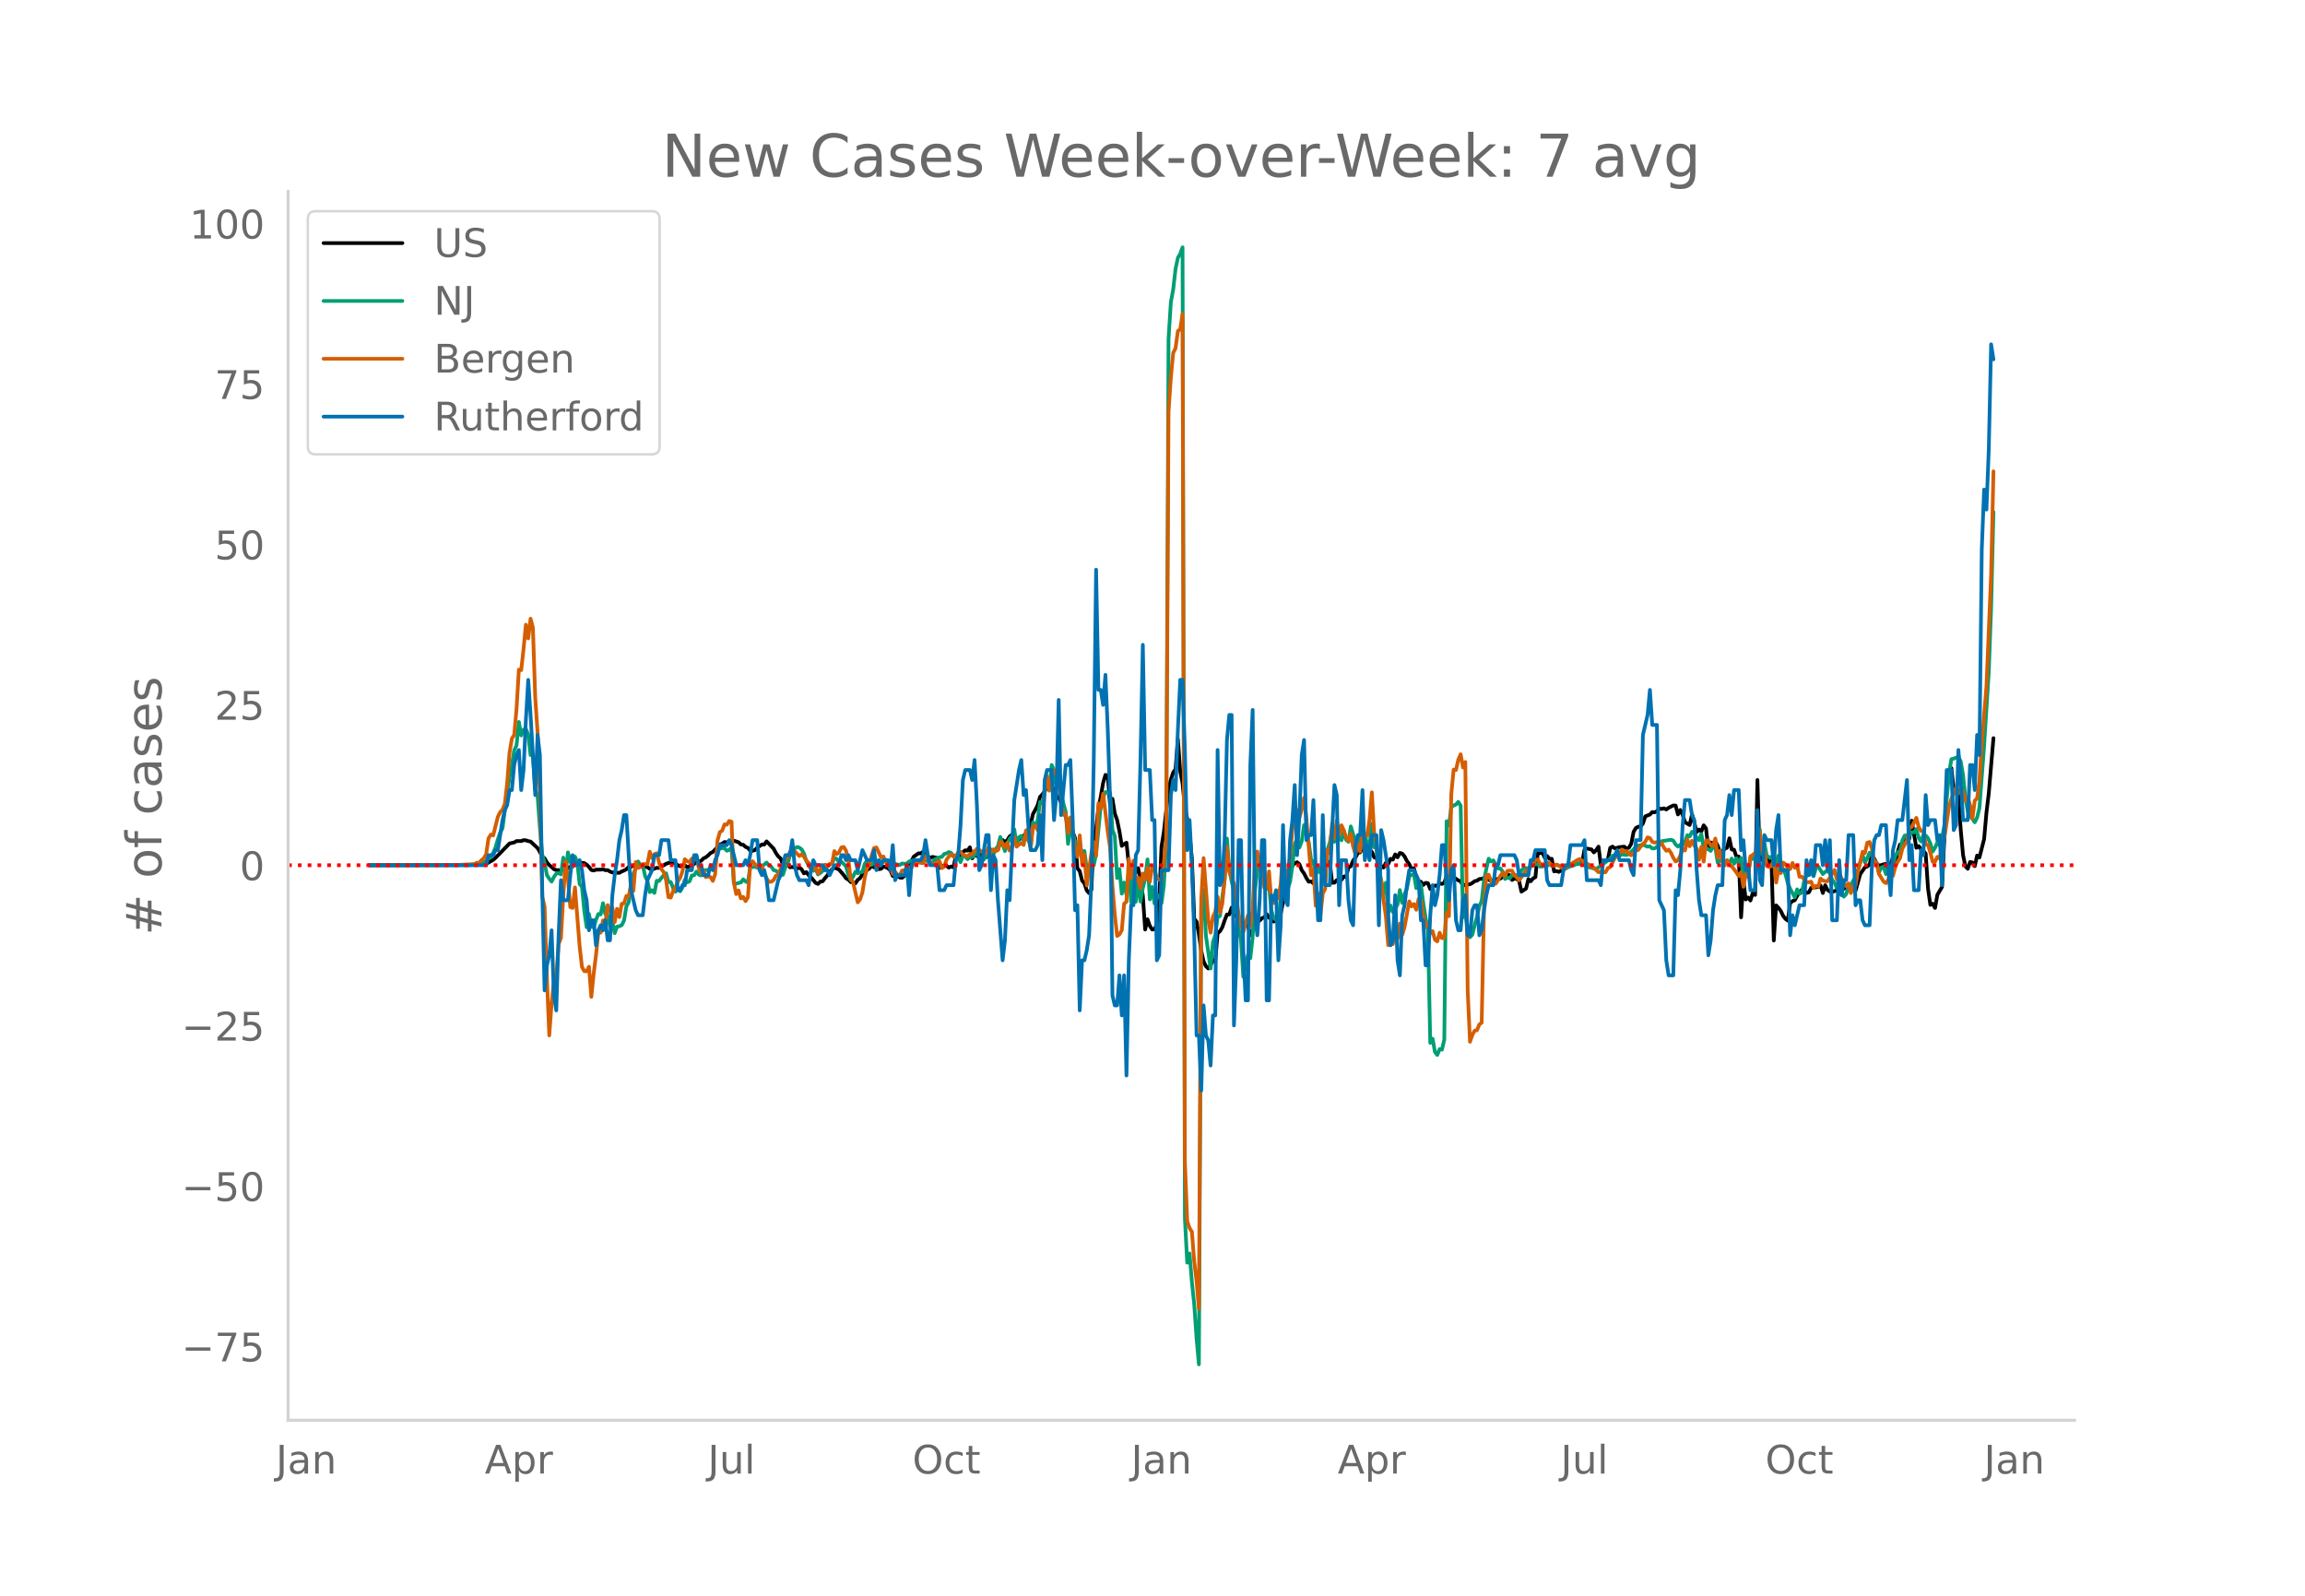 <svg height="864" viewBox="0 0 936 648" width="1248" xmlns="http://www.w3.org/2000/svg" xmlns:xlink="http://www.w3.org/1999/xlink"><defs><style>*{stroke-linecap:butt;stroke-linejoin:round}</style></defs><g id="figure_1"><path d="M0 648h936V0H0z" style="fill:#fff" id="patch_1"/><g id="axes_1"><path d="M117 576.72h725.4V77.76H117z" style="fill:none" id="patch_2"/><path clip-path="url(#p0ffae723a3)" d="m149.973 351.329 40.8-.114 4.745-.24.949-.1.948-.226.95-.374 1.897-1.12.949-.823 4.744-4.84.95-.988 1.897-.414.949-.571 1.897.015.95-.372.948.059.949.326.949.18 2.846 2.653.95 1.569.948 1.974.949.632.949 1.655.949 1.075.948.757.95.915.948.354.949-.007.949.379.949-.769.949-.28.948-.066.95-.595.948-.816.949-1.059.949-.364.949.66.949-.035.948.122.95.633.948.908.949 1.24.949.227.949-.336 1.897-.017.95-.174.948.402.949-.037.949.593.949.352 2.846.161.95-.557.948-.385.949-.513.949-.97.949-.009.948-.6.95-.032 1.897.137.949-.263.949.786.949.086.948.71.95.225 1.897-.647.949.047.949-.627.949-.45.948-.632.95-.264.948-.387 1.898.525.949.736.949.44 1.897-.465.95.837.948-.42.949-.287.949-.635.948-.915.95.007.948-.371.95-.97.948-.44.949-.764.949-.957.948-.464 2.847-2.964.949-.407.949-.667.949.15.948-.358 1.898-.331 1.898.638.949.893.949.137.948.866.95.398.948 1.14.949.063.949-.341.949-.883 1.897-1.39.95.068.948-1.3 2.847 2.94.949 1.807.948 1.343.95.85.948 2.435.949.011.949-.294.949 1.42.949-.11.948.208.95.494.948-.524.949.798.949 1.619.949-.526.949 1.247.948.84 1.898 2.322.949.396.949-.948.949-.126.949-1.29.948-1.064.95-1.544.948-.905.949-.71.949.33.949.458 1.897 2.185.95 1.34.948.52.949.994.949.139.949.392.949-1.42.948-.69.95-1.539 1.897-1.769.949-.6.949-1.237.949.77.948-1.01.95 1.721.948-.136.949-.907.949.22.949.513.948.84.95 2.265.948-1.561 1.898 2.177.949.09.949-.769 1.897-5.492.95-.572.948-1.768 1.898-1.328.949.038.948-.72.95 1.373.948.414.949.834.949-.496 1.898.442.948 4.044.95-.922.948.2.949-.15.949.76.949-.476.949.36.948-4.836.95.81.948-1.186.949-.992.949-.724.949.138.949-1.356.948 4.474.95-1.402.948.467.949.113.949-.694.949.312.949.751.948-3.609.95.605.948.278.949-.091.949-.378.949-2.802.949-.99.948.932.95-.86.948-1.505.949-.653.949.03.949 2.29.949-.3.948-1.154.95-.48.948-.97.949-1.718.949-2.085.949-4.093.949-1.672.948-1.936.95-3.324.948-.976.949-1.318.949-1.782.949.978.949-.29.948.037.95 2.887.948.612.949 2.092.949 3.55.949 2.292 1.897 5.582.95.641.948 2.392.949 12.29.949 1.178.949 3.791.948 1.166.95 2.838.948 1.118.95-1.392.948-22.598.949-2.104.949-8.486.948-4.59.95-5.537.948-3.302.95.23.948 12.165.949-2.678.949 5.95.948 2.666.95 4.594.948 5.902.949-.744.949-.567.949 8.9 1.897 3.635.95-.485.948-1.706.949 4.783.949 6.429.949 13.715.949-4.149.948 2.667.95 1.49.948-.103.949-2.07.949-9.266.949-22.294.949-5.874 1.897-17.334.95-3.924.948-2.93.949-1.337.949-12.16.949 12.98.948 4.896.95 10.018.948 4.426.949 6.086.949 10.22.949 24.322.949 1.138.948 5.072.95 6.767.948 4.309.949 1.95.949.933.949-1.433.949-1.752.948.251.95-11.412.948-.763.949-1.601.949-2.805.949-2.42.949-.018.948-2.783.95 3.421.948-.105.949.666.949 1.84.949.927.949-.597.948 1.206.95 3.873.948-1.873.949-1.178.949-2.33.949-.594.949-.97.948-.342.95-1.266.948 1.473.949-.045.949 1.571.949-.937.949-.608.948-1.69 1.898-9.2.949-3.272.949-4.53.949-2.486.948-.894.95-.49.948.79.95 2.454.948 1.317.949 1.893.949 1.466.948-.109.95.745.948-4.603.949-1.42.949.094.949-.647.949-1.258.948.107.95-.994.948 8.524.949-.042.949-1.039.949-.337.949.228.948-1.349.95.195.948-3.958.949-.406.949-2.295.949-1.198.949-1.976.948-.16.95-1.6.948-2.095.949-.372.949 3.736.949.065.949 2.244.948.322.95 2.043.948 1.153.949.652.949-1.942.949.546.949-2.144.948.32.95-2.138.948 1.193.949-1.77.949.282.949 1.137.949 1.84.948 1.305.95 2.011.948-.34.949 3.59.949 1.805.949.078.949 1.286.948-.848.95.14.948 2.41.949-.81.949-.633.949.136.949-1.055.948.261.95-.436.948-2.896 2.847.615 1.897 1.264.95.38.948 1.813.949-.454 1.898-.17.949-.511.948-.735.95-.191.948-.685.949-.083.949-.29.949-.048 1.897 1.312 1.898-.774 1.898-.276.949-.788 1.897-1.017.95.47.948 1.877.949-.54.949.128.949.726.948 4.427 1.898-1.254.949-3.865.949.92.949-1.171.949-.522.948-9.85.95.12.948-.218.949 2.073.949-.688.949 1.14.949-.006.948 5.098.95-.167.948.38.949-.573.949-.363 2.846-2.085.95.01.948-.311.949.116 1.898-.5.949-5.416.948-.364 1.898.363.949 1.209.949-.95.949-1.395.949 7.484.948-1.07.95-.744.948-.429.949-4.735.949-.517.949.727 1.897-.51 1.898-.203.949.793.949-.366.949-1.576.949-4.842.948-1.582.95-.506.948-.15.949-1.146.949-2.9 1.898-.766.948-.995.95.118.948-.483.949-1.04.949.137.949-.251.949.467.948-.688 1.898-.955.949.064.949 3.596.949-1.797.948 1.92.95 3.022 1.897 1.15.949-4.342.949 3.354.949 3.879.948-1.056.95.775.948-2.481.95 1.247.948 8.41.949-2.688.949.307.948-.79.95 1.804.948 2.689.949-.548.949-.862.949-.47.949-3.827.948 4.545.95.084.948 2.844.949-.077.949 24.688.949-14.838.949 7.583.948-.787.95 1.216.948-3.07.949.807.949-46.67.949 32.813.949-1.453.948 1.198.95-.656.948 1.545.949-.596.949 32.319.949-14.258.949.987.948 1.285.95 1.99.948 1.23.949.694.949-7.203.949-.69.949-.422.948-1.743.95-1.44.948-1.045.949.304.949.988.949-.215.949-1.863 2.846-.308.949-.634.949 3.053.949-3.143.949 1.91.948.638.95.172.948-.35.949-.218.949-5.372.949 4.635.949.06.948-1.066.95-.352.948-.009.949.472.949 1.682 1.898-6.747 1.897-2.717.95-.374.948-.775.949-4.024.949 1.613.949 1.998.948.832.95-.183.948-.334.949-.161.949 1.941.949-1.873.948-2.712.95 1.745.948-3.917.95-3.054.948.19.949-2.299 1.897-.289.95-7.276 1.897 11.01.949-.708.949 1.348.949.592.948 1.107.95 14.187.948 6.626.949-.448.949 1.722.949-5.346 1.897-3.195 1.898-40.502.949-5.654.949-2.046.949 8.65.949 1.342.948 1.11.95 13.958.948 10.196.949 4.566.949 1.003.949-2.756.949.208.948 1.48.95-4.31.948.784 1.898-7.44.949-10.727.949-7.906 1.897-22.377h0" style="fill:none;stroke:#000;stroke-linecap:round;stroke-width:1.5" id="line2d_1"/><path clip-path="url(#p0ffae723a3)" d="m149.973 351.328 41.75-.105 2.846-.255 1.898-.637.948-.604.95-1.244.948-.507.95-1.635.948-2.238.949-3.264.949-2.728.948-1.748 1.898-14.718.95-6.05.948-4.732.949-6.152.949-2.054.948-9.487.95 5.469.948-2.38.949-.298.949 2.367.949 8.319.949-.155.948 14.123.95 2.54.948 12.99.949 10.88.949 3.356.949 4.97.949 1.475.948 1.161.95-1.852.948-1.396.949-.234.949.57.949-6.798.949 6.592.948-8.746.95 3.604.948 2.23.949-4.124.949 2.297.949 8.909.949 1.064.948 9.815.95 6.592.948-5.339.949 4.92.949.511.949-3.06.949-2.384.948.172.95-4.58.948 4.4.949.402.949 4.577.949-2.15.949 4.953.948-2.644.95-.176.948-.423.949-1.882.949-5.775.949-1.693.949-7.132.948-4.396.95-2.222.948-2.782.949 1.475.949-.03.949 4.439.949 2.003.948 4.572.95-.776.948 1.107.949-4.937.949.076.949-1.266.949-1.077.948-.758.95 3.516.948.02.949 2.456.949 1.48.949-1.362.949 1.186.948-1.543.95-3.071.948.984.949-.381.949-2.393.949-.121.948-1.476.95 1.258.948.31.95-2.091 1.897-.168.949-.679.948.117.95-.645.948-7.627.949.176.949-.226.949.13.949.98.948-.335.95-.93.948 14.592.949.004 1.898-.461.949-1.266.948.855.95.47.948-6.408.949.109.949-.16 1.898.814.948-1.065.95-.616.948-.8.949 1.173.949.453.949 1.425.949.247 1.897 1.756.95-.113.948-3 .949-1.334.949-3.796 1.897-2.527.95-.612.948.239.949.737.949 1.651.949 3.018.949 1.902.948 1.329.95.762.948-.871.949 2.355.949-.6 3.795-3.377.95-.47.948-2.262.949.373.949 1.483.949-.251.948.842.95 1.023.948 3.511.949 2.054.949-1.43.949-1.952.949.59.948-.351.95-.197.948-3.198.949-1.458.949 1.806.949-.033.949-.885.948-.238.95-.65.948.57.949-.096.949-.654 2.846 1.446 2.847.595.949-.62.949.142.948-.08.95-.888.948-.168.949-.415.949.05.949.47.949-.712.948-.235.95.708.948.18.949.629.949-.201.949-1.161 1.897-.83.95-.167.948-1.182.949-.23.949-.55.949.386.949 1.328.948.901.95-.599.948 2.091.949-2.657.949.281.949 1.173.949-.825.948-.025.95-.78.948-2.636.949 4.237.949.754.949-.64.949-1.673.948-3.206 1.898 2.925.949-2.17.949-1.216.949-3.792 1.897 5.737.95-2.762.948-2.3.949-.826.949-2.917.949 6.374.949-3.185.948-.536.95 2.02.948-.558.949-.1.949 3.126.949-9.995.949 1.442.948-2.255.95-7.442.948.632 1.898-9.09.949 2.884.949-9.45.948 2.217.95 7.14.948-1.537.949 3.52.949 4.22.949 3.5.949 12.97.948-5.034h.95l.948 4.124.949 1.672.949-1.006.949 4.958.948-1.848.95 7.346.948-.343.95-1.002.948-.122.949-4.605 1.897-19.734.95-3.202.948-2.259.95.352.948-.029.949 15.007.949 2.54.948 17.043.95-3.612.948 9.974.949-4.518.949 4.995.949-9.466.949 12.425.948-12.14.95 11.993.948-8.997.949 8.926.949-5.507.949-3.847.949-7.782.948 16.243.95-5.028.948 6.633.949-3.356.949.239.949 3.03.949-7.142.948-17.621.95-204.401.948-14.89.949-5.133.949-8.344.949-4.522.949-1.626.948-2.623.95 394.356.948 17.957.949-3.738.949 11.608.949 9.12.949 13.879.948 10.418.95-185.526.948-7.204.949 18.712 1.898 13.267.949-10.732.948-2.707.95-7.434.948-.453 1.898-14.885.949-16.558.949 12.669.948 4.693.95 3.847 1.897 15.275.949 4.84.949 14.852 1.897-8.96.95 1.367.948-8.604.949-19.1.949-7.645.949-5.288.949-.046.948 9.253.95.679.948 1.554.949 9.723.949 3.13.949.796.949.529.948-8.495.95-9.953.948 2.225.949 3.06.949-2.846.949-6.324.948-8.951.95-2.079.948 3.441.95-2.54.948-6.554.949 2.854.949 4.166.948 6.998.95.96.948 5.334.949-2.958.949 2.05.949-4.204.949-2.888.948-2.338.95-2.766.948-5.657.949 5.221.949-1.898.949-.155.949 1.433.948-3.759.95 3.612.948.78.949-6.265.949 3.155.949 4.97.949-4.32.948 5.385.95-5.611.948-.591.949 4.258.949.888.949-9.186.949 9.542.948-.092.95 8.26 1.897 10.439.949-4.195.949 12.32.949-3.075.948 2.619.95-1.216.948-1.822.949-5.88.949 5.243.949-3.613.949-2.196.948-4.899.95-.737.948-.26.949 5.687.949-2.473.949 1.148.949 7.271.948 6.127.95 5.1.948 45.658.949-1.677.949 5.348.949 1.249.949-2.39.948.231.95-4.018.948-88.742.949 1.697.949-7.468.949-.65.949-.364.948-1.069.95 1.521.948 45.34.949-2.838.949 10.314.949.645.949-1.03.948-3.92.95-3.306.948-4.304.949-2.208.949-8.386.949-4.685.948-4.077.95 1.106.948-.427.95 1.852.948 1.425.949.029.949 1.257.948 2.997.95-.608.948.365.949-1.43.949-.104.949.306.949-.227.948-1.73.95-.947.948-.076.949.352.949-1.123.949-.138.949-.73.948.193.95.889 1.897-.197.949-.071.949-.788.949.691.948-.046.95-.285.948.256.949.473.949.302.949.478.949-.579 1.897-.674 1.898-.692.949-.042.949.243.949.37.948.51.95.319 1.897.465.949.256 4.744-3.487.949-.796.949-1.165 2.846-.017.95-.49 1.897.243.949-.36.949-1.057.949-.775.948-1.337.95-.31.948-.096.949-.47.949.667.949.356.949-.13.948.86.95-.039 1.897-1.307.949-1.605 3.795-.604.95.382.948 1.567.949.85.949-.728.948.004.95-1.136.948-2.8.95.57.948-1.927.949.52.949 1.948.948.922.95-2.506.948 5.997.95-.297.948.515.949.654.949-1.865.948.57.95 6.051.948-.763.949-.938.949 1.827.949-.985.949 1.115.948-1.911.95 2.133.948-2.255.949 2.247.949-2.343.949 8.57.949-4.38.948 3.437.95-7.485.948.285.949-1.127.949 3.558.949-14.491.949 10.216.948-4.525.95 5.108.948.49.949.298.949-2.028.949 6.524.949-5.443.948 6.093.95-.637.948 2.17.949 3.609.949 2.271 1.898 3.495.948-3.273.95 1.781.948-.377.949-4.79.949-2.309.949-.155.949-.876.948 1.413.95-3.181.948-.805 1.898 3.118.949-.98.949-.164.948.692.95 2.858.948 1.127.949 2.162.949-.44.949 1.668.949 2.238.948-1.077.95-3.39.948-.268.949-1.794.949-1.521.949-2.678.949-3.45.948-2.794.95 3.03.948-1.685.949-2.25.949 1.248.949 2.066.949.73.948 4.014.95-2.007.948-.348.949 3.005.949-.641.949-2.125.948-1.387.95-3.269.948-1.496.95-.26.948-4.459.949-2.007.949-.109.948.126.95-1.387.948.075.949-1.366.949 3.663.949 1.378.949-2.623.948.21.95 1.14.948 2.15.949 3.226.949-1.534.949-2.166.949 1.215.948-3.017.95-5.168 1.897-21.15.949-5.7.949-.209 1.897-.746.95 1.911.948 5.528.949 9.395.949 5.368.949 1.92.949 1.056.948 1.42.95-1.89.948-3.914 1.898-25.24 1.898-30.072.948-25.924.95-38.944h0" style="fill:none;stroke:#009e73;stroke-linecap:round;stroke-width:1.5" id="line2d_2"/><path clip-path="url(#p0ffae723a3)" d="m149.973 351.328 35.107-.08 7.591-.36.95-.558.948.04.949-1.078.949-.759.948-1.677.95-6.428.948-1.518.95.32 1.897-7.547.949-1.916.948-.959.95-2.435.948-8.505.95-12.258.948-5.67.949-1.518.949-10.62.948-15.892.95.2.948-8.545.949-9.903.949 5.59.949-8.025.949 3.633.948 28.39.95 14.134.948 25.954.949 40.767.949 4.033.949 29.108.949 23.199.948-12.977.95-9.104.948-2.036.949-13.017.949-2.356.949-17.21.949-13.894.948 6.907.95 11.58.948.36.949-8.346 1.898 23.957.949 8.345.948 1.717.95.04.948-1.837.949 12.219.949-9.304.949-7.626.949-9.144h.948l.95-4.951.948 1.038.949-7.267.949 2.795.949-1.757.949 5.83.948-5.35.95 3.353.948-5.39.949-.2.949-3.034.949.12.949-4.592.948 2.475.95-11.739.948 2.396.949-.32.949-1.237 1.898.04.948-5.071.95 2.595.948-1.597.949-.36.949 3.834.949 2.635.949 1.198.948 3.234.95 6.908.948.2.949-2.716.949-1.357.949-2.516.949-1.397.948-2.715.95-4.912.948.839.949.32.949-1.358.949-.32.948-.559.95 4.712.948 2.036.95-.998.948 2.635.949-.319.949.28.948 1.557.95-2.715.948-13.696.949-3.394.949-.599.949-2.555.949.12.948-1.478.95.28.948 24.676.949 4.711.949-1.477.949 3.234.949-.599.948 1.717.95-1.597.948-13.137.949-1.477.949 1.158.949.918.949.759.948-.879.95 2.955.948 1.997.949 1.517.949-.12.949-.639.949-1.757.948-.28.95-2.634.948-1.518.949-2.116.949-.958.949-2.236.949 1.357.948-1.637 1.898 1.997.949-.719.949.998.949 1.597.949.919.948 1.876.95.64.948-.88.949 2.636.949-1.717 1.898-1.837.948.56.95-.879.948-.08.949-5.11.949 1.197.949-.639.949-2.036.948-.2.95 1.518.948 3.913.949 7.586.949 1.318 1.898 8.145.948-1.198.95-2.835.948-6.029.949-3.833.949-1.597.949-3.674.949-2.914.948-.2 1.898 4.033.949-.36.949 2.196 1.897 2.516.95 2.356.948-.64.95 1.039.948.2.949-1.997.949-.08 1.897-1.158.95.04.948-1.836.949.08.949-.36.949.24.948.04.95-2.955.948.32.949 2.555.949.24.949.399.949-1.118.948-.16.95 2.795.948-.639.949-2.795.949-1.278.949-.838.949.838.948-.12.95-1.557.948-.2.949 1.079 1.898.758.949-.998.948-.04.95-1.198.948-.12.949-.279.949.639.949.918.949-.359.948-2.036.95 2.036.948-1.437.949.758.949-.439.949-3.394.949.52.948 1.796.95-1.957.948 3.235.949-1.158.949-4.313.949 3.873.949-.838.948-.639.95.759.948-5.87.949 2.516.949 4.671.949-8.744.949-.36.948 1.797.95-3.913.948.72.949-13.377.949-5.39.949 5.91.949-5.67.948-2.596.95 1.437.948-.2.949 10.741.949 5.99.949-.12.949 7.586.948-6.308.95 5.79.948 7.825.949 2.396.949-8.704.949 11.54.948-3.754.95 12.537 1.897-13.176.949-4.392.949 5.59.949-21.362.948 2.116.95-6.07 1.897 15.533.949 6.389.949 15.812.949 11.38.948 8.704.95-.64.948-1.716.949-10.78.949-.76.949-17.448.949 7.746.948-6.988.95 8.266.948-1.518.949 4.472.949-5.989.949 2.516.949-4.912.948 5.71.95-5.95.948.999.949 3.394.949.679.949.479.949-7.587.948-8.704.95-174.25.948-13.815.949-9.942.949-1.956.949-6.948.949-.719.948-6.189.95 344.266.948 24.117.949 2.755.949 1.518.949 12.098.949 7.986.948 11.18.95-166.344.948-16.65 1.898 25.115.949 5.151.949-6.428.948-2.037.95-6.109.948 6.389.949-3.554.949-9.663.949-13.416.949 10.062.948 2.596.95 2.196.948 5.15.949 7.387.949 4.273.949 2.955.949-3.794.948-2.994.95 4.312.948-6.748.949-19.885.949-3.633.949 6.508.949.839.948 7.347.95.519.948-7.147.949 12.178.949.679.949-2.157.949.2.948-5.79.95-13.096.948 11.46.949-3.195.949-5.75.949-11.5.948-6.028.95-1.917.948 3.114.95-3.314.948-4.751.949 8.465 1.897 22.919.95-2.556.948 15.014.949-5.031.949 8.784.949-8.744.949-1.837.948-15.812.95 1.278.948-12.059.949 6.11.949-7.308.949 6.07.949-4.153.948 2.076.95 2.955.948 1.318.949-2.955.949 5.31.949 3.075.949-4.352.948 3.234.95-7.826.948.998.949.48.949-6.589.949-11.1.949 16.61.948 4.113.95 13.616.948 1.437.949 8.106.949 6.468.949 11.7.949-3.554.948 3.154.95-4.832.948 2.596.949-6.11.949 4.553.949-3.115 1.897-10.461.95 2.036.948-.958.949 2.316.949-4.352.949.519.949 6.668.948 3.593.95-.878.948 4.073.949-.919.949 3.474.949.679.949-3.514.948 2.196.95-.12.948-10.221.949 1.397.949-49.631.949-9.863.949.16.948-4.193.95-2.196.948 5.39.949-2.235.949 92.515.949 21.082.949-2.755.948-1.757.95-.2.948-2.315.949-.719.949-46.477.949-13.336.948-.28.95 2.516.948.32.95.798.948-1.398.949-1.797.949-1.237.948 1.357.95-2.116.948-.12.949.04.949 1.797.949.958.949 1.198 1.897-2.675.95-1.078.948-.56.949-1.397.949-1.158.949-1.357.948-.28.95 1.717.948.28.949-.12.949-.6.949.12.949.84.948.399.95-.6 1.897.999.949.958.949-.559.949-1.318.948-.12 1.898-1.237.949-.56.949-.398.949.598.949 1.478.948-.2.95.48.948.918.949.28 1.898 1.836.949-.4.948.36.95.04.948-1.717.949-.36 1.898-3.833.949-.718 1.897-2.596.95 1.039.948-.44 1.898 1.757 1.897-1.916.95-.28.948-1.318 1.898-1.996.949-1.797.949.32.948 1.517.95.32.948-.24.949 1.158.949-.759.949 1.877.949 1.277.948-.479.95 1.278.948 2.076.949 1.438.949-.44.949-1.996.948-2.755.95.759.948-4.512.95 2.795.948-2.236.949 1.996.949 1.038.948 4.632.95-5.23.948 6.029.95-8.585.948-.04.949 2.076.949.12.948-2.955.95 7.747.948-2.756.949 4.393.949 1.557.949-2.156.949 1.876.948.6 1.898 2.515.949 1.477.949-1.597.949 5.95.949-5.072.948.24.95-7.547.948-.559.949-.798.949 3.434.949-12.099.949 8.106.948-.24.95 6.11.948.399.949-.4.949-2.595.949 9.303.949-5.03.948 1.197.95-4.272.948.679.949 1.517.949.44.949-2.476.949 1.956.948-.998.95 4.632.948-.04 1.898 2.276.949-.04.949-.2.948 2.476.95-.719.948.28.949-3.315.949.799.949.24.949.08 2.846-4.592.949 3.873.949-2.715.949 2.275.949 1.757.948 1.398.95-1.118.948 3.913.949-2.715.949-.28.949-5.75.949-3.593.948-4.432.95.519.948-4.193.949-.32.949 2.716.949 5.35.949.48.948 4.432 1.898 3.114.949.639.949-1.437.949-3.115.948 1.597.95-3.633.948-2.077.95-1.437.948-3.873 1.898-3.394.948-5.11.95-.28 1.897-3.754.949 3.714.949 1.597.949.04.948 5.35.95.36.948 3.034.949 3.753.949-.08.949-1.916.949.679.948-5.63.95-2.835 1.897-12.657.949-3.115.949-2.116.949-2.476.948 2.276.95-1.837.948 1.438.949 3.474.949-1.358.949 3.194.949 5.43.948-7.306.95-.958.948-7.148.949-15.053 1.898-23.159 1.897-45.598.95-41.806h0" style="fill:none;stroke:#d55e00;stroke-linecap:round;stroke-width:1.5" id="line2d_3"/><path clip-path="url(#p0ffae723a3)" d="M149.973 351.328h47.442l.95-4.067h1.897l.949-2.034h.949l1.897-12.202.95-4.067.948-2.034.95-6.1h.948l.949-10.169.949-4.067.948-2.034.95 16.27.948-8.135.949-20.336.949-16.27.949 14.236 1.897 32.538.95-24.404.948 8.135.949 54.908.949 40.673.949-10.168.949-4.067.948-10.169.95 26.438.948 6.1.949-30.504.949-22.37.949 8.135h1.897l.95-10.169.948-8.134.949 4.067h.949l.949-2.034.949 4.068.948 8.134.95 4.068.948 12.201.949-4.067h.949l.949 10.168.949-6.1.948-2.034.95 2.033.948-4.067.949 8.135h.949l.949-18.303.949-8.135.948-6.1.95-8.135.948-4.067.949-6.101h.949l.949 16.269.949 14.235 1.897 8.135.95 2.033h1.897l.949-8.134.949-6.101 1.897-4.067.95-6.101h1.897l.949-6.101h2.846l.95 8.134h1.897l.949 12.202h.949l.948-2.033h.95l.948-6.101h1.898l.949-6.101h.948l.95 4.067h.948l.95 4.067h1.897l.949-4.067.948 2.034.95-4.068.948-2.033.949-4.067h2.847l.948-2.034.95 2.034 1.897 8.134h2.847l.948-2.034.95 2.034.948-4.067.949-6.101h1.898l.949 12.202.948 2.033.95-2.033.948 4.067.949 8.135h1.898l1.897-8.135.95-2.034 1.897-8.134h1.898l.949-6.101.948 10.168.95 4.067.948 2.034h2.847l.949 2.034.948-6.101.95-4.068.948 2.034h2.847l.949 2.034h.948l.95 2.033 1.897-4.067h1.898l.949-4.067h.948l.95 2.033.948-2.033.949 2.033h1.898l.949 4.068 1.897-8.135 1.898 4.067h1.898l.949-4.067.948 8.135.95-4.068.948 2.034.949-2.034h1.898l.948 4.068.95-10.168.948 14.235.95-2.034h2.846l.948-4.067.95 12.202.948-12.202.949-2.034h2.847l.948-2.033.95-6.101.948 6.1.949 4.068h2.847l.948 10.168h1.898l.949-2.033h2.847l.948-10.169.95-2.033.948-12.202.949-18.303.949-4.067h1.898l.948 4.067.95-8.134.948 18.302.949 26.438.949-2.034 1.898-12.202h.948l.95 22.37.948-14.235.949 2.033.949 16.27 1.898 24.403.948-8.134.95-20.337.948 4.068 1.898-40.673 1.898-12.202.948-4.067.95 14.235.948-2.034.949 14.236.949 10.168h1.898l.948-2.033.95-12.202.948 18.302.949-32.538.949-4.067h1.898l.948 20.336.95-10.168.948-38.639.949 46.774 1.898-20.337h.949l.948-2.033.95 24.403.948 36.606.949-2.034.949 42.707.949-20.337h.948l.95-4.067.948-6.101.95-22.37.948-48.807.949-77.279.949 48.808h.948l.95 6.1.948-12.201.95 22.37.948 28.47.949 79.313.949 4.067h.948l.95-12.202.948 16.27.949-16.27.949 40.673.949-46.774.949-22.37h.948l.95-20.336.948-2.034.949-36.605.949-46.774.949 50.84h1.897l.95 20.337h.948l.949 56.942.949-2.033.949-34.572h2.846l.95-30.505.948-6.1.949 4.066.949-24.403.949-20.337h.948l.95 28.471.948 40.673.949-12.202.949 18.303.949 28.471.949 40.673h.948l.95 22.37.948-34.572.949 12.202.949 2.033.949 10.169.949-20.337h.948l.95-107.783.948 54.909.949-2.034.949-16.27.949-40.672.949-10.168h.948l.95 126.086.948-26.438.949-48.807h.949l.949 44.74.949 20.336h.948l.95-95.58.948-22.37.949 83.378.949 8.135.949-14.235.949-24.404h.948l.95 65.076h.948l.949-42.706.949 2.034.949-4.068.949 28.471.948-14.235.95-40.673.948 30.505.949 2.033.949-26.437.949-8.135.948-14.235.95 28.47.948-16.268.95-24.404.948-6.1.949 40.672.949-2.034h.948l.95-14.235.948 28.47.949 20.337h.949l.949-42.706.949 28.47h1.897l.95-22.37.948-18.302.949 4.067.949 44.74.949-18.303h1.897l.95 16.27.948 8.134.949 2.034.949-32.538.949-4.068h.948l.95-18.303.948 28.471.949-6.1.949 6.1.949-10.168h1.897l.95 36.606.948-38.64.949 4.068 1.898 12.202v18.302l.949 12.202.948-2.033.95-18.303.948 26.437.949 6.101.949-24.404.949-4.067.949-8.134.948-6.101h1.898l1.898 4.067.949 16.27h.949l.948 18.302h.95l.948-20.337.949-12.201.949 8.134.949-4.067.949-8.135.948-12.201h.95l.948 14.235.949 8.135.949-12.202.949-2.034.949 22.37.948 4.067h.95l.948-12.201.949-2.034.949 16.269h.949l.949-10.168.948-2.034h.95l.948 12.202.949-2.034.949-8.134.949-6.101.948-4.067h1.898l.95-8.135h.948l.949-4.067h5.693l.949 2.033.949 6.101h3.795l.949-6.1h.949l.949-4.068h3.795l.949 12.202.949 2.034h4.744l.949-6.101.949-2.034h.949l.948-8.134h4.745l.949-2.034.948 16.269h4.745l.949 2.034.948-10.169h3.796l1.898-4.067.948 4.067h3.796l.949 4.068.949 2.033.948-14.235h1.898l.949-42.707 1.898-8.134.949-10.168.948 14.235h1.898l.949 71.178 1.898 4.067.949 20.336.948 6.101h1.898l.949-34.572.949 2.034.949-10.168.948-18.303.95-10.168h1.897l.949 6.1.949 2.034.949 20.337.948 12.202.95 6.1h1.897l.949 16.27.949-6.101.949-12.202.948-6.101.95-4.067h1.897l.949-26.438.949-2.033.949-8.135.948 8.135.95-10.169h1.897l.949 24.404.949-4.067.949 12.202.948-2.034.95 10.168h1.897l.949-32.538.949 28.471.949 2.034.948-20.337.95 2.034h1.897l.949 10.168.949-14.235.949-6.101.948 22.37h2.847l.949 26.437.949-8.135.949 4.068 1.897-8.135h1.898l.949-18.303.949 6.101.949-6.1.948 6.1.95-12.201h1.897l.949 8.134.949-10.168.949 12.202.948-12.202.95 32.538h1.897l.949-24.404.949 14.236.949-6.101h.948l.95-18.303h1.897l.949 28.471.949-2.033h.949l.948 8.134.95 2.034h1.897l.949-24.404.949-10.168.949-2.034h.948l.95-4.067h1.897l.949 18.303.949 10.168.948-18.303.95-4.067.948-8.135h1.898l1.898-16.269.948 32.538.95-6.1.948 18.302h1.898l.949-16.269.949 2.034.948-24.404.95 12.202.948-2.034h1.898l.949 8.135.949-2.034.948 20.337 1.898-46.774h1.898l.949 24.404.949-2.034.948-30.505.95 12.202.948 16.27h1.898l.949-22.37h.949l.948 10.167.95-22.37.948 8.135.949-83.38.949-24.403.949 8.135.949-24.404.948-42.706.95 6.1h0" style="fill:none;stroke:#0072b2;stroke-linecap:round;stroke-width:1.5" id="line2d_4"/><path clip-path="url(#p0ffae723a3)" d="M117 351.328h725.4" style="fill:none;stroke:red;stroke-dasharray:1.5,2.475;stroke-dashoffset:0;stroke-width:1.5" id="line2d_5"/><path d="M117 576.72V77.76" style="fill:none;stroke:#d3d3d3;stroke-linecap:square;stroke-linejoin:miter;stroke-width:1.25" id="patch_3"/><path d="M117 576.72h725.4" style="fill:none;stroke:#d3d3d3;stroke-linecap:square;stroke-linejoin:miter;stroke-width:1.25" id="patch_4"/><g id="matplotlib.axis_1"><g id="xtick_1"><g style="fill:#696969" transform="matrix(.16 0 0 -.16 112.021 598.378)" id="text_1"><defs><path d="M9.813 72.906h9.859V5.078q0-13.187-5-19.14-5-5.954-16.094-5.954h-3.75v8.297h3.078q6.531 0 9.219 3.672Q9.813-4.39 9.813 5.078z" id="DejaVuSans-74"/><path d="M34.281 27.484q-10.89 0-15.093-2.484-4.204-2.484-4.204-8.5 0-4.781 3.157-7.594 3.156-2.797 8.562-2.797 7.485 0 12 5.297 4.516 5.297 4.516 14.078v2zm17.922 3.72V0H43.22v8.297Q40.14 3.328 35.547.953q-4.594-2.375-11.234-2.375-8.391 0-13.36 4.719Q6 8.016 6 15.922q0 9.219 6.172 13.906 6.187 4.688 18.437 4.688h12.61v.89q0 6.203-4.078 9.594-4.078 3.39-11.453 3.39-4.688 0-9.141-1.124-4.438-1.125-8.531-3.375v8.312q4.921 1.906 9.562 2.844 4.64.953 9.031.953 11.875 0 17.735-6.156 5.86-6.14 5.86-18.64z" id="DejaVuSans-97"/><path d="M54.89 33.016V0h-8.984v32.719q0 7.765-3.031 11.61-3.031 3.858-9.078 3.858-7.281 0-11.484-4.64-4.204-4.625-4.204-12.64V0H9.08v54.688h9.03v-8.5q3.235 4.937 7.594 7.374Q30.078 56 35.797 56q9.422 0 14.25-5.828 4.844-5.828 4.844-17.156z" id="DejaVuSans-110"/></defs><use xlink:href="#DejaVuSans-74"/><use x="29.492" xlink:href="#DejaVuSans-97"/><use x="90.771" xlink:href="#DejaVuSans-110"/></g></g><g id="xtick_2"><g style="fill:#696969" transform="matrix(.16 0 0 -.16 196.86 598.378)" id="text_2"><defs><path d="M34.188 63.188 20.797 26.906h26.812zm-5.579 9.718h11.188L67.578 0h-10.25l-6.64 18.703h-32.86L11.188 0H.78z" id="DejaVuSans-65"/><path d="M18.11 8.203v-29H9.077v75.484h9.031v-8.296q2.844 4.875 7.157 7.234Q29.594 56 35.594 56q9.968 0 16.187-7.906 6.235-7.907 6.235-20.797T51.78 6.484q-6.218-7.906-16.187-7.906-6 0-10.328 2.375-4.313 2.375-7.157 7.25zm30.578 19.094q0 9.906-4.079 15.547-4.078 5.64-11.203 5.64-7.14 0-11.218-5.64-4.079-5.64-4.079-15.547 0-9.906 4.078-15.547 4.079-5.64 11.22-5.64 7.124 0 11.202 5.64t4.078 15.547z" id="DejaVuSans-112"/><path d="M41.11 46.297q-1.516.875-3.297 1.281Q36.03 48 33.89 48q-7.625 0-11.703-4.953-4.079-4.953-4.079-14.234V0H9.08v54.688h9.03v-8.5q2.844 4.984 7.375 7.39Q30.031 56 36.531 56q.922 0 2.047-.125 1.125-.11 2.484-.36z" id="DejaVuSans-114"/></defs><use xlink:href="#DejaVuSans-65"/><use x="68.408" xlink:href="#DejaVuSans-112"/><use x="131.885" xlink:href="#DejaVuSans-114"/></g></g><g id="xtick_3"><g style="fill:#696969" transform="matrix(.16 0 0 -.16 287.393 598.378)" id="text_3"><defs><path d="M8.5 21.578v33.11h8.984V21.922q0-7.766 3.016-11.656 3.031-3.875 9.094-3.875 7.265 0 11.484 4.64 4.234 4.64 4.234 12.656v31h8.985V0h-8.984v8.406Q42.047 3.422 37.718 1q-4.313-2.422-10.032-2.422-9.421 0-14.312 5.86Q8.5 10.296 8.5 21.578zM31.11 56z" id="DejaVuSans-117"/><path d="M9.422 75.984h8.984V0H9.422z" id="DejaVuSans-108"/></defs><use xlink:href="#DejaVuSans-74"/><use x="29.492" xlink:href="#DejaVuSans-117"/><use x="92.871" xlink:href="#DejaVuSans-108"/></g></g><g id="xtick_4"><g style="fill:#696969" transform="matrix(.16 0 0 -.16 370.508 598.378)" id="text_4"><defs><path d="M39.406 66.219q-10.75 0-17.078-8.016-6.312-8-6.312-21.828 0-13.766 6.312-21.781 6.328-8 17.078-8 10.735 0 17.016 8 6.281 8.015 6.281 21.781 0 13.828-6.281 21.828-6.281 8.016-17.016 8.016zm0 8q15.328 0 24.5-10.281 9.188-10.282 9.188-27.563 0-17.234-9.188-27.516-9.172-10.28-24.5-10.28-15.375 0-24.593 10.25-9.204 10.265-9.204 27.546t9.204 27.563q9.218 10.28 24.593 10.28z" id="DejaVuSans-79"/><path d="M48.781 52.594v-8.407q-3.812 2.11-7.64 3.157-3.828 1.047-7.735 1.047-8.75 0-13.593-5.547-4.829-5.532-4.829-15.547 0-10.016 4.829-15.563 4.843-5.53 13.593-5.53 3.907 0 7.735 1.046 3.828 1.047 7.64 3.156V2.094Q45.016.344 40.984-.531q-4.015-.89-8.562-.89-12.36 0-19.64 7.765-7.266 7.765-7.266 20.953 0 13.375 7.343 21.031Q20.22 56 33.016 56q4.14 0 8.093-.86 3.953-.843 7.672-2.546z" id="DejaVuSans-99"/><path d="M18.313 70.219V54.688h18.5v-6.985h-18.5V18.016q0-6.688 1.828-8.594 1.828-1.906 7.453-1.906h9.218V0h-9.218q-10.407 0-14.36 3.875-3.953 3.89-3.953 14.14v29.688H2.687v6.984h6.594V70.22z" id="DejaVuSans-116"/></defs><use xlink:href="#DejaVuSans-79"/><use x="78.711" xlink:href="#DejaVuSans-99"/><use x="133.691" xlink:href="#DejaVuSans-116"/></g></g><g id="xtick_5"><g style="fill:#696969" transform="matrix(.16 0 0 -.16 459.302 598.378)" id="text_5"><use xlink:href="#DejaVuSans-74"/><use x="29.492" xlink:href="#DejaVuSans-97"/><use x="90.771" xlink:href="#DejaVuSans-110"/></g></g><g id="xtick_6"><g style="fill:#696969" transform="matrix(.16 0 0 -.16 543.192 598.378)" id="text_6"><use xlink:href="#DejaVuSans-65"/><use x="68.408" xlink:href="#DejaVuSans-112"/><use x="131.885" xlink:href="#DejaVuSans-114"/></g></g><g id="xtick_7"><g style="fill:#696969" transform="matrix(.16 0 0 -.16 633.725 598.378)" id="text_7"><use xlink:href="#DejaVuSans-74"/><use x="29.492" xlink:href="#DejaVuSans-117"/><use x="92.871" xlink:href="#DejaVuSans-108"/></g></g><g id="xtick_8"><g style="fill:#696969" transform="matrix(.16 0 0 -.16 716.84 598.378)" id="text_8"><use xlink:href="#DejaVuSans-79"/><use x="78.711" xlink:href="#DejaVuSans-99"/><use x="133.691" xlink:href="#DejaVuSans-116"/></g></g><g id="xtick_9"><g style="fill:#696969" transform="matrix(.16 0 0 -.16 805.634 598.378)" id="text_9"><use xlink:href="#DejaVuSans-74"/><use x="29.492" xlink:href="#DejaVuSans-97"/><use x="90.771" xlink:href="#DejaVuSans-110"/></g></g></g><g id="matplotlib.axis_2"><g id="ytick_1"><g style="fill:#696969" transform="matrix(.16 0 0 -.16 73.733 552.82)" id="text_10"><defs><path d="M10.594 35.5h62.593v-8.297H10.594z" id="DejaVuSans-8722"/><path d="M8.203 72.906h46.875v-4.203L28.61 0H18.312L43.22 64.594H8.203z" id="DejaVuSans-55"/><path d="M10.797 72.906h38.719v-8.312H19.828v-17.86q2.14.735 4.281 1.094 2.157.36 4.313.36 12.203 0 19.328-6.688 7.14-6.688 7.14-18.11 0-11.765-7.328-18.296-7.328-6.516-20.656-6.516-4.593 0-9.36.781-4.75.782-9.827 2.344v9.922q4.39-2.39 9.078-3.563 4.687-1.171 9.906-1.171 8.453 0 13.375 4.437 4.938 4.438 4.938 12.063 0 7.609-4.938 12.047-4.922 4.453-13.375 4.453-3.953 0-7.89-.875-3.922-.875-8.016-2.735z" id="DejaVuSans-53"/></defs><use xlink:href="#DejaVuSans-8722"/><use x="83.789" xlink:href="#DejaVuSans-55"/><use x="147.412" xlink:href="#DejaVuSans-53"/></g></g><g id="ytick_2"><g style="fill:#696969" transform="matrix(.16 0 0 -.16 73.733 487.683)" id="text_11"><defs><path d="M31.781 66.406q-7.61 0-11.453-7.5Q16.5 51.422 16.5 36.375q0-14.984 3.828-22.484 3.844-7.5 11.453-7.5 7.672 0 11.5 7.5 3.844 7.5 3.844 22.484 0 15.047-3.844 22.531-3.828 7.5-11.5 7.5zm0 7.813q12.266 0 18.735-9.703 6.468-9.688 6.468-28.141 0-18.406-6.468-28.11-6.47-9.687-18.735-9.687-12.25 0-18.718 9.688-6.47 9.703-6.47 28.109 0 18.453 6.47 28.14Q19.53 74.22 31.78 74.22z" id="DejaVuSans-48"/></defs><use xlink:href="#DejaVuSans-8722"/><use x="83.789" xlink:href="#DejaVuSans-53"/><use x="147.412" xlink:href="#DejaVuSans-48"/></g></g><g id="ytick_3"><g style="fill:#696969" transform="matrix(.16 0 0 -.16 73.733 422.545)" id="text_12"><defs><path d="M19.188 8.297h34.421V0H7.33v8.297q5.609 5.812 15.296 15.594 9.703 9.797 12.188 12.64 4.734 5.313 6.609 9 1.89 3.688 1.89 7.25 0 5.813-4.078 9.469-4.078 3.672-10.625 3.672-4.64 0-9.797-1.61-5.14-1.609-11-4.89v9.969Q13.767 71.78 18.938 73q5.188 1.219 9.485 1.219 11.328 0 18.062-5.672 6.735-5.656 6.735-15.125 0-4.5-1.688-8.531-1.672-4.016-6.125-9.485-1.218-1.422-7.765-8.187-6.532-6.766-18.453-18.922z" id="DejaVuSans-50"/></defs><use xlink:href="#DejaVuSans-8722"/><use x="83.789" xlink:href="#DejaVuSans-50"/><use x="147.412" xlink:href="#DejaVuSans-53"/></g></g><g id="ytick_4"><use xlink:href="#DejaVuSans-48" style="fill:#696969" transform="matrix(.16 0 0 -.16 97.32 357.407)" id="text_13"/></g><g id="ytick_5"><g style="fill:#696969" transform="matrix(.16 0 0 -.16 87.14 292.269)" id="text_14"><use xlink:href="#DejaVuSans-50"/><use x="63.623" xlink:href="#DejaVuSans-53"/></g></g><g id="ytick_6"><g style="fill:#696969" transform="matrix(.16 0 0 -.16 87.14 227.13)" id="text_15"><use xlink:href="#DejaVuSans-53"/><use x="63.623" xlink:href="#DejaVuSans-48"/></g></g><g id="ytick_7"><g style="fill:#696969" transform="matrix(.16 0 0 -.16 87.14 161.993)" id="text_16"><use xlink:href="#DejaVuSans-55"/><use x="63.623" xlink:href="#DejaVuSans-53"/></g></g><g id="ytick_8"><g style="fill:#696969" transform="matrix(.16 0 0 -.16 76.96 96.855)" id="text_17"><defs><path d="M12.406 8.297h16.11v55.625l-17.532-3.516v8.985l17.438 3.515h9.86V8.296H54.39V0H12.406z" id="DejaVuSans-49"/></defs><use xlink:href="#DejaVuSans-49"/><use x="63.623" xlink:href="#DejaVuSans-48"/><use x="127.246" xlink:href="#DejaVuSans-48"/></g></g><g style="fill:#696969" transform="matrix(0 -.2 -.2 0 65.573 379.813)" id="text_18"><defs><path d="M51.125 44H36.922l-4.11-16.313h14.313zm-7.328 27.781-5.078-20.265h14.265L58.11 71.78h7.813L60.89 51.516h15.234V44h-17.14l-4-16.313h15.53V20.22H53.079L48 0h-7.813l5.032 20.219H30.906L25.875 0h-7.86l5.079 20.219H7.719v7.468h17.187L29 44H13.281v7.516h17.625l4.985 20.265z" id="DejaVuSans-35"/><path d="M30.61 48.39q-7.22 0-11.422-5.64-4.204-5.64-4.204-15.453 0-9.813 4.172-15.453 4.188-5.64 11.453-5.64 7.188 0 11.375 5.655 4.203 5.672 4.203 15.438 0 9.719-4.203 15.406-4.187 5.688-11.375 5.688zm0 7.61q11.718 0 18.406-7.625 6.703-7.61 6.703-21.078 0-13.422-6.703-21.078-6.688-7.64-18.407-7.64-11.765 0-18.437 7.64-6.656 7.656-6.656 21.078 0 13.469 6.656 21.078Q18.844 56 30.609 56z" id="DejaVuSans-111"/><path d="M37.11 75.984V68.5h-8.594q-4.828 0-6.72-1.953-1.874-1.953-1.874-7.031v-4.828h14.797v-6.985H19.922V0H10.89v47.703H2.297v6.984h8.594V58.5q0 9.125 4.25 13.297 4.25 4.187 13.468 4.187z" id="DejaVuSans-102"/><path d="M44.281 53.078v-8.5q-3.797 1.953-7.906 2.922-4.094.984-8.5.984-6.688 0-10.031-2.047-3.344-2.046-3.344-6.156 0-3.125 2.39-4.906 2.391-1.781 9.626-3.39l3.078-.688q9.562-2.047 13.593-5.781 4.032-3.735 4.032-10.422 0-7.625-6.032-12.078-6.03-4.438-16.578-4.438-4.39 0-9.156.86Q10.688.296 5.422 2v9.281q4.984-2.594 9.812-3.89 4.829-1.282 9.579-1.282 6.343 0 9.75 2.172 3.421 2.172 3.421 6.125 0 3.656-2.468 5.61-2.453 1.953-10.813 3.765l-3.125.735q-8.344 1.75-12.062 5.39-3.704 3.64-3.704 9.985 0 7.718 5.47 11.906Q16.75 56 26.811 56q4.97 0 9.36-.734 4.406-.72 8.11-2.188z" id="DejaVuSans-115"/><path d="M56.203 29.594v-4.39H14.891q.593-9.282 5.593-14.142 5-4.859 13.938-4.859 5.172 0 10.031 1.266 4.86 1.265 9.656 3.812v-8.5Q49.266.734 44.187-.344 39.11-1.422 33.892-1.422q-13.094 0-20.735 7.61-7.64 7.625-7.64 20.625 0 13.421 7.25 21.296Q20.016 56 32.328 56q11.031 0 17.453-7.11 6.422-7.093 6.422-19.296zm-8.984 2.64q-.094 7.36-4.125 11.75-4.032 4.407-10.672 4.407-7.516 0-12.031-4.25-4.516-4.25-5.203-11.97z" id="DejaVuSans-101"/></defs><use xlink:href="#DejaVuSans-35"/><use x="83.789" xlink:href="#DejaVuSans-32"/><use x="115.576" xlink:href="#DejaVuSans-111"/><use x="176.758" xlink:href="#DejaVuSans-102"/><use x="211.963" xlink:href="#DejaVuSans-32"/><use x="243.75" xlink:href="#DejaVuSans-99"/><use x="298.73" xlink:href="#DejaVuSans-97"/><use x="360.01" xlink:href="#DejaVuSans-115"/><use x="412.109" xlink:href="#DejaVuSans-101"/><use x="473.633" xlink:href="#DejaVuSans-115"/></g></g><g style="fill:#696969" transform="matrix(.24 0 0 -.24 268.746 71.76)" id="text_19"><defs><path d="M9.813 72.906h13.28l32.329-60.984v60.984h9.562V0h-13.28L19.39 60.984V0H9.813z" id="DejaVuSans-78"/><path d="M4.203 54.688h8.985l11.234-42.672 11.172 42.672h10.593l11.235-42.672 11.187 42.672h8.985L63.28 0H52.688L40.922 44.828 29.109 0H18.5z" id="DejaVuSans-119"/><path d="M64.406 67.281v-10.39q-4.984 4.64-10.625 6.922-5.64 2.296-11.984 2.296-12.5 0-19.14-7.64-6.641-7.64-6.641-22.094 0-14.406 6.64-22.047 6.64-7.64 19.14-7.64 6.345 0 11.985 2.296 5.64 2.297 10.625 6.938V5.609Q59.234 2.094 53.437.33q-5.78-1.75-12.218-1.75-16.563 0-26.094 10.124-9.516 10.14-9.516 27.672 0 17.578 9.516 27.703 9.531 10.14 26.094 10.14 6.531 0 12.312-1.734 5.797-1.734 10.875-5.203z" id="DejaVuSans-67"/><path d="M3.328 72.906h9.953L28.61 11.281l15.282 61.625h11.093l15.328-61.625 15.282 61.625h10.015L77.297 0H64.89L49.516 63.281 33.984 0H21.578z" id="DejaVuSans-87"/><path d="M9.078 75.984h9.031V31.11l26.813 23.578H56.39l-29-25.578L57.625 0H45.906L18.11 26.703V0H9.08z" id="DejaVuSans-107"/><path d="M4.89 31.39h26.313v-8H4.891z" id="DejaVuSans-45"/><path d="M2.984 54.688H12.5L29.594 8.797l17.093 45.89h9.516L35.687 0H23.485z" id="DejaVuSans-118"/><path d="M11.719 12.406h10.297V0H11.719zm0 39.297h10.297v-12.39H11.719z" id="DejaVuSans-58"/><path d="M45.406 27.984q0 9.766-4.031 15.125-4.016 5.375-11.297 5.375-7.219 0-11.25-5.375-4.031-5.359-4.031-15.125 0-9.718 4.031-15.093t11.25-5.375q7.281 0 11.297 5.375 4.031 5.375 4.031 15.093zm8.985-21.203q0-13.953-6.203-20.765Q42-20.797 29.203-20.797q-4.734 0-8.937.703-4.203.703-8.157 2.172v8.735q3.954-2.141 7.813-3.157 3.86-1.031 7.86-1.031 8.843 0 13.234 4.61 4.39 4.609 4.39 13.937v4.453q-2.781-4.844-7.125-7.234Q33.938 0 27.875 0 17.828 0 11.672 7.656q-6.156 7.672-6.156 20.328 0 12.688 6.156 20.344Q17.828 56 27.875 56q6.063 0 10.406-2.39 4.344-2.391 7.125-7.22v8.297h8.985z" id="DejaVuSans-103"/></defs><use xlink:href="#DejaVuSans-78"/><use x="74.805" xlink:href="#DejaVuSans-101"/><use x="136.328" xlink:href="#DejaVuSans-119"/><use x="218.115" xlink:href="#DejaVuSans-32"/><use x="249.902" xlink:href="#DejaVuSans-67"/><use x="319.727" xlink:href="#DejaVuSans-97"/><use x="381.006" xlink:href="#DejaVuSans-115"/><use x="433.105" xlink:href="#DejaVuSans-101"/><use x="494.629" xlink:href="#DejaVuSans-115"/><use x="546.729" xlink:href="#DejaVuSans-32"/><use x="578.516" xlink:href="#DejaVuSans-87"/><use x="671.518" xlink:href="#DejaVuSans-101"/><use x="733.041" xlink:href="#DejaVuSans-101"/><use x="794.564" xlink:href="#DejaVuSans-107"/><use x="852.475" xlink:href="#DejaVuSans-45"/><use x="890.434" xlink:href="#DejaVuSans-111"/><use x="951.615" xlink:href="#DejaVuSans-118"/><use x="1010.795" xlink:href="#DejaVuSans-101"/><use x="1072.318" xlink:href="#DejaVuSans-114"/><use x="1107.057" xlink:href="#DejaVuSans-45"/><use x="1139.141" xlink:href="#DejaVuSans-87"/><use x="1232.143" xlink:href="#DejaVuSans-101"/><use x="1293.666" xlink:href="#DejaVuSans-101"/><use x="1355.189" xlink:href="#DejaVuSans-107"/><use x="1413.1" xlink:href="#DejaVuSans-58"/><use x="1446.791" xlink:href="#DejaVuSans-32"/><use x="1478.578" xlink:href="#DejaVuSans-55"/><use x="1542.201" xlink:href="#DejaVuSans-32"/><use x="1573.988" xlink:href="#DejaVuSans-97"/><use x="1635.268" xlink:href="#DejaVuSans-118"/><use x="1694.447" xlink:href="#DejaVuSans-103"/></g><g id="legend_1"><path d="M128.2 184.5h136.45q3.2 0 3.2-3.2V88.96q0-3.2-3.2-3.2H128.2q-3.2 0-3.2 3.2v92.34q0 3.2 3.2 3.2z" style="fill:none;opacity:.8;stroke:#ccc;stroke-linejoin:miter" id="patch_5"/><path d="M131.4 98.718h32" style="fill:none;stroke:#000;stroke-linecap:round;stroke-width:1.5" id="line2d_6"/><g style="fill:#696969" transform="matrix(.16 0 0 -.16 176.2 104.317)" id="text_20"><defs><path d="M8.688 72.906h9.921V28.61q0-11.718 4.235-16.875 4.25-5.14 13.781-5.14 9.469 0 13.719 5.14 4.25 5.157 4.25 16.875v44.297H64.5V27.391q0-14.25-7.063-21.532-7.046-7.28-20.812-7.28-13.828 0-20.89 7.28-7.047 7.282-7.047 21.532z" id="DejaVuSans-85"/><path d="M53.516 70.516V60.89q-5.61 2.687-10.594 4-4.984 1.328-9.625 1.328-8.047 0-12.422-3.125t-4.375-8.89q0-4.845 2.906-7.313 2.907-2.453 11.016-3.97l5.953-1.218q11.031-2.11 16.281-7.406 5.25-5.297 5.25-14.172 0-10.61-7.11-16.078-7.093-5.469-20.812-5.469-5.172 0-11.015 1.172Q13.14.922 6.89 3.219v10.156q6-3.36 11.765-5.078 5.766-1.703 11.328-1.703 8.438 0 13.032 3.312 4.593 3.328 4.593 9.485 0 5.359-3.297 8.39-3.296 3.032-10.812 4.547L27.484 33.5q-11.03 2.188-15.968 6.875-4.922 4.688-4.922 13.047 0 9.672 6.812 15.234 6.813 5.563 18.766 5.563 5.14 0 10.453-.938 5.328-.922 10.89-2.765z" id="DejaVuSans-83"/></defs><use xlink:href="#DejaVuSans-85"/><use x="73.193" xlink:href="#DejaVuSans-83"/></g><path d="M131.4 122.203h32" style="fill:none;stroke:#009e73;stroke-linecap:round;stroke-width:1.5" id="line2d_8"/><g style="fill:#696969" transform="matrix(.16 0 0 -.16 176.2 127.802)" id="text_21"><use xlink:href="#DejaVuSans-78"/><use x="74.805" xlink:href="#DejaVuSans-74"/></g><path d="M131.4 145.688h32" style="fill:none;stroke:#d55e00;stroke-linecap:round;stroke-width:1.5" id="line2d_10"/><g style="fill:#696969" transform="matrix(.16 0 0 -.16 176.2 151.287)" id="text_22"><defs><path d="M19.672 34.813V8.108H35.5q7.953 0 11.781 3.297 3.844 3.297 3.844 10.078 0 6.844-3.844 10.078-3.828 3.25-11.781 3.25zm0 29.984V42.828h14.61q7.218 0 10.75 2.703 3.546 2.719 3.546 8.282 0 5.515-3.547 8.25-3.531 2.734-10.75 2.734zm-9.86 8.11h25.204q11.28 0 17.375-4.688Q58.5 63.53 58.5 54.89q0-6.703-3.125-10.657-3.125-3.953-9.188-4.922 7.282-1.562 11.313-6.53 4.031-4.954 4.031-12.376 0-9.765-6.64-15.093Q48.25 0 35.984 0H9.812z" id="DejaVuSans-66"/></defs><use xlink:href="#DejaVuSans-66"/><use x="68.604" xlink:href="#DejaVuSans-101"/><use x="130.127" xlink:href="#DejaVuSans-114"/><use x="169.49" xlink:href="#DejaVuSans-103"/><use x="232.967" xlink:href="#DejaVuSans-101"/><use x="294.49" xlink:href="#DejaVuSans-110"/></g><path d="M131.4 169.173h32" style="fill:none;stroke:#0072b2;stroke-linecap:round;stroke-width:1.5" id="line2d_12"/><g style="fill:#696969" transform="matrix(.16 0 0 -.16 176.2 174.773)" id="text_23"><defs><path d="M44.39 34.188q3.172-1.079 6.172-4.594 3-3.516 6.032-9.672L66.609 0H56l-9.313 18.703q-3.624 7.328-7.015 9.719-3.39 2.39-9.25 2.39h-10.75V0h-9.86v72.906h22.266q12.5 0 18.656-5.234 6.157-5.219 6.157-15.766 0-6.89-3.203-11.437-3.204-4.532-9.297-6.282zM19.673 64.797V38.922h12.406q7.125 0 10.766 3.297 3.64 3.297 3.64 9.687 0 6.39-3.64 9.64-3.64 3.25-10.766 3.25z" id="DejaVuSans-82"/><path d="M54.89 33.016V0h-8.984v32.719q0 7.765-3.031 11.61-3.031 3.858-9.078 3.858-7.281 0-11.484-4.64-4.204-4.625-4.204-12.64V0H9.08v75.984h9.03V46.188q3.235 4.937 7.594 7.374Q30.078 56 35.797 56q9.422 0 14.25-5.828 4.844-5.828 4.844-17.156z" id="DejaVuSans-104"/><path d="M45.406 46.39v29.594h8.985V0h-8.985v8.203Q42.578 3.328 38.25.953q-4.313-2.375-10.375-2.375-9.906 0-16.14 7.906-6.22 7.922-6.22 20.813 0 12.89 6.22 20.797Q17.968 56 27.874 56q6.063 0 10.375-2.375 4.328-2.36 7.156-7.234zm-30.61-19.093q0-9.906 4.079-15.547 4.078-5.64 11.203-5.64 7.125 0 11.219 5.64 4.11 5.64 4.11 15.547 0 9.906-4.11 15.547-4.094 5.64-11.219 5.64-7.125 0-11.203-5.64-4.078-5.64-4.078-15.547z" id="DejaVuSans-100"/></defs><use xlink:href="#DejaVuSans-82"/><use x="64.982" xlink:href="#DejaVuSans-117"/><use x="128.361" xlink:href="#DejaVuSans-116"/><use x="167.57" xlink:href="#DejaVuSans-104"/><use x="230.949" xlink:href="#DejaVuSans-101"/><use x="292.473" xlink:href="#DejaVuSans-114"/><use x="333.586" xlink:href="#DejaVuSans-102"/><use x="368.791" xlink:href="#DejaVuSans-111"/><use x="429.973" xlink:href="#DejaVuSans-114"/><use x="469.336" xlink:href="#DejaVuSans-100"/></g></g></g></g><defs><clipPath id="p0ffae723a3"><path d="M117 77.76h725.4v498.96H117z"/></clipPath></defs></svg>
